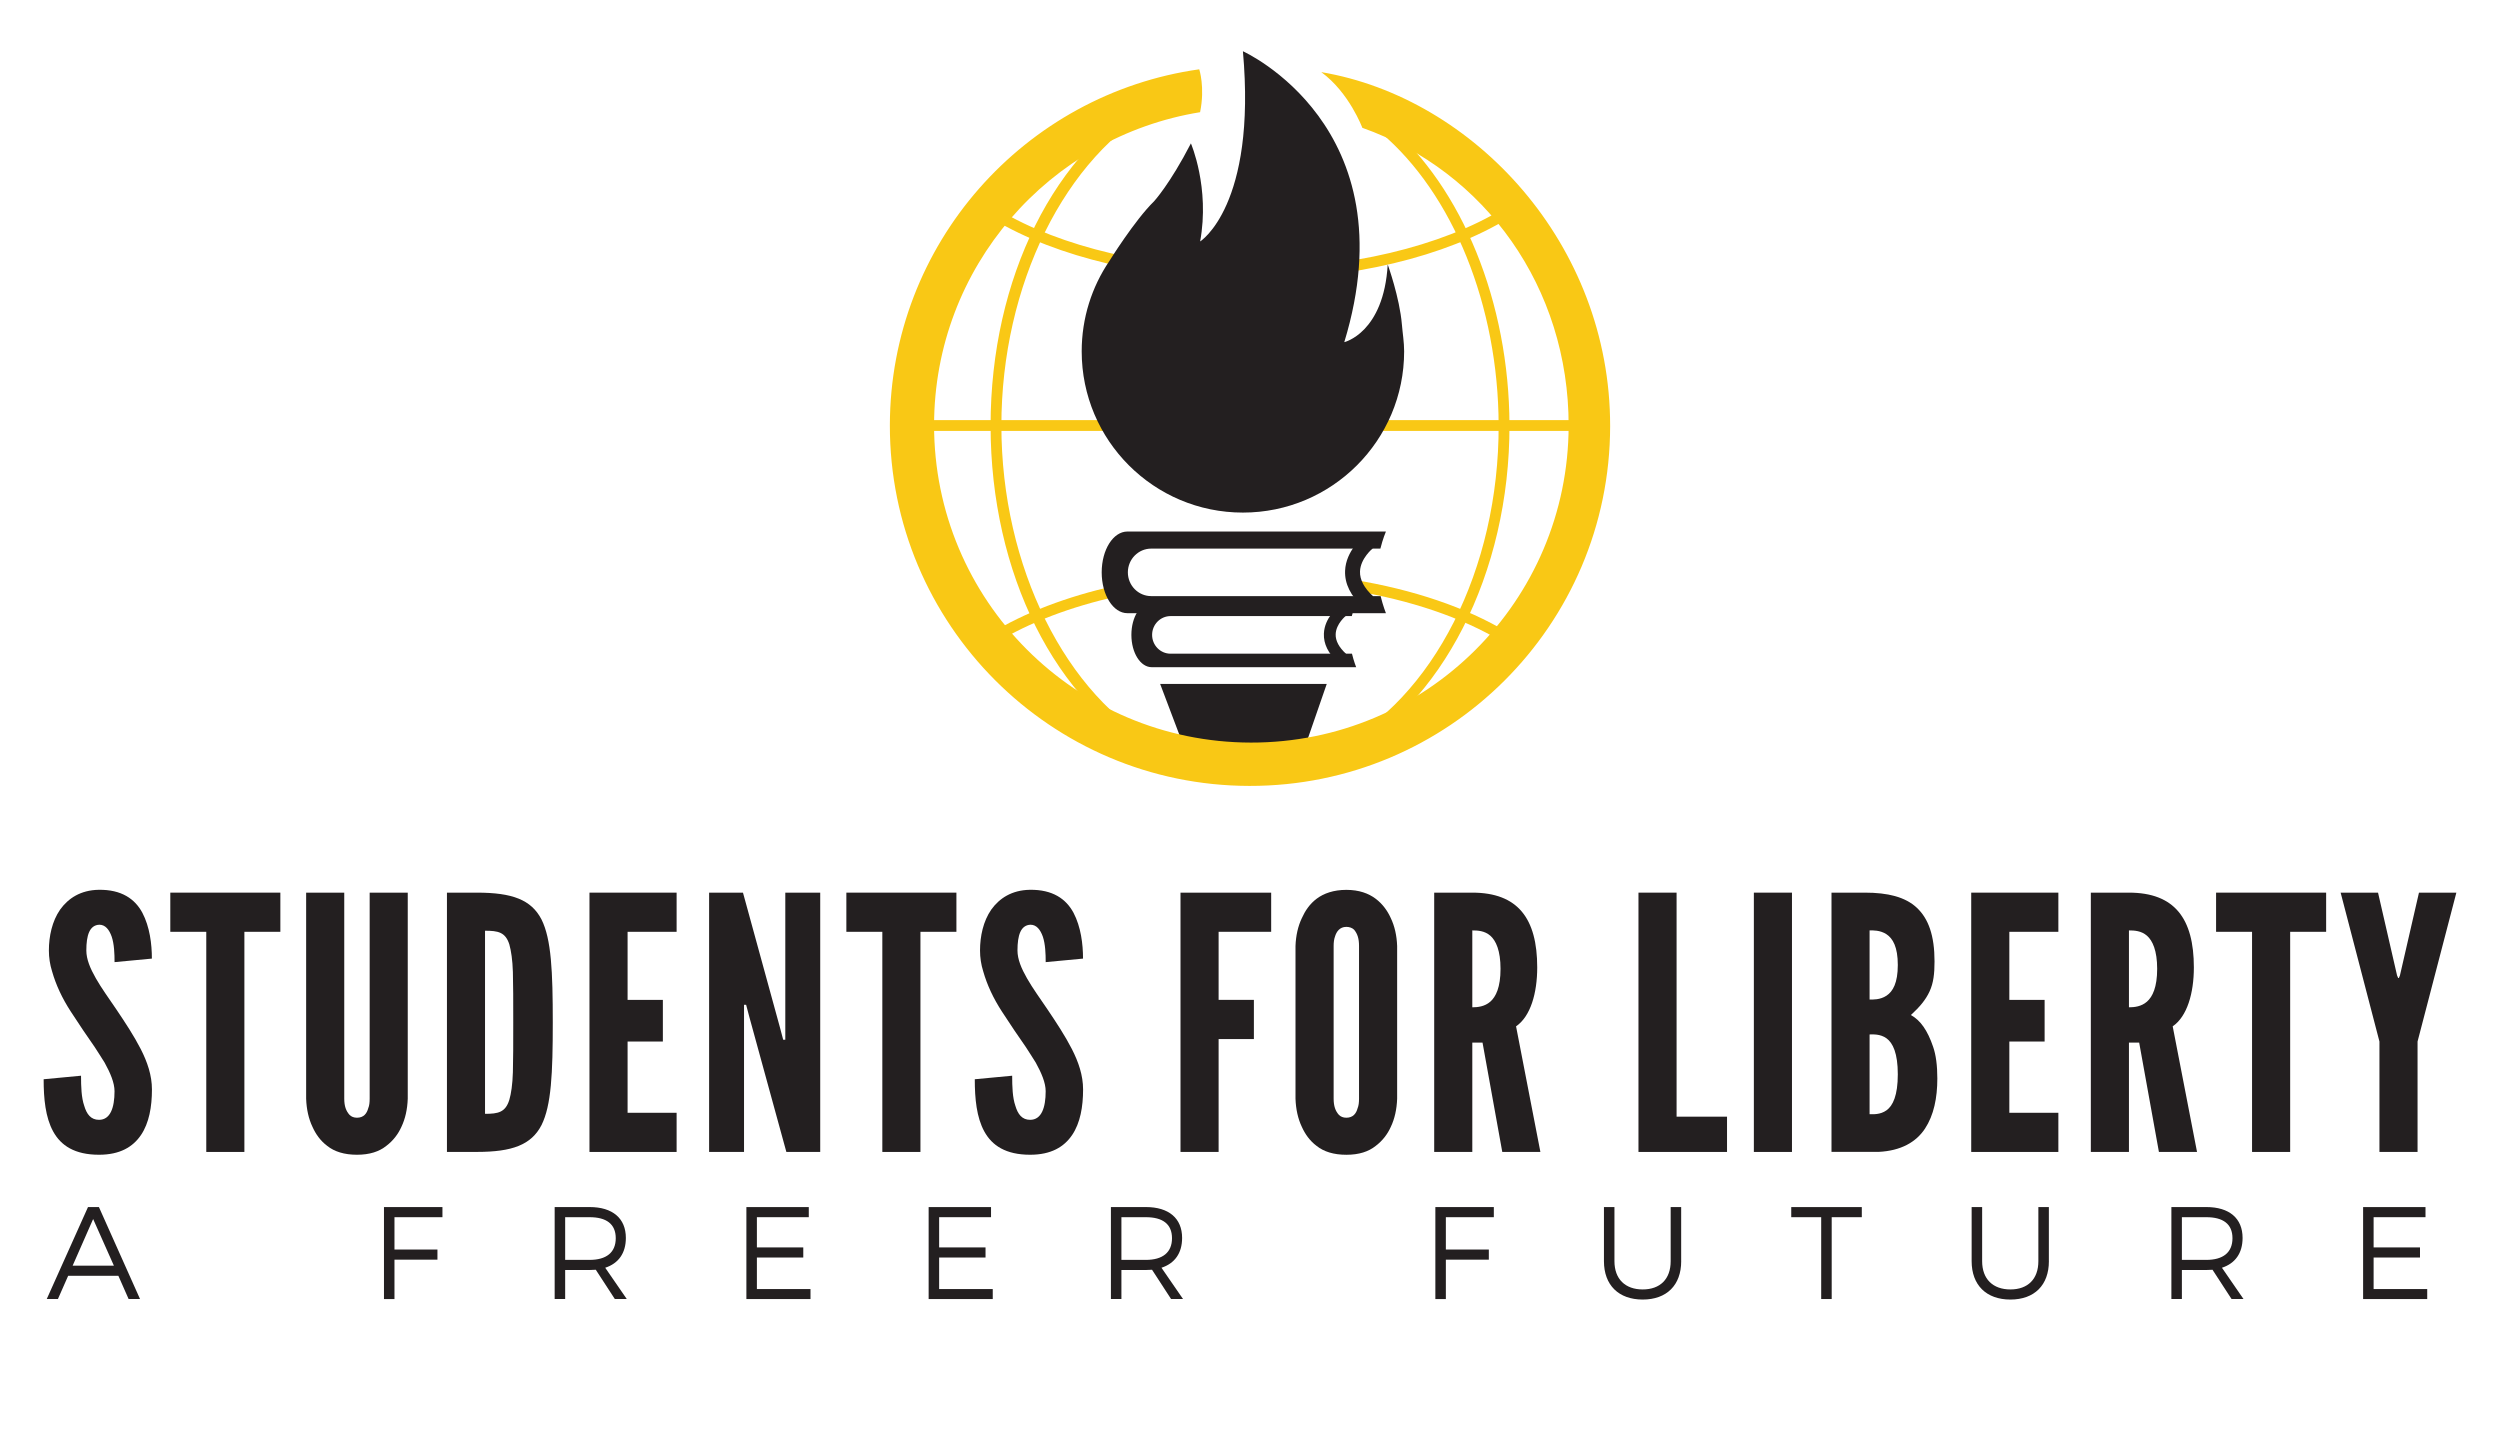 <?xml version="1.0" encoding="UTF-8"?>
<svg id="Layer_1" data-name="Layer 1" xmlns="http://www.w3.org/2000/svg" version="1.1" viewBox="0 0 900 515">
  <defs>
    <style>
      .cls-1 {
        fill: #231f20;
      }

      .cls-1, .cls-2 {
        stroke-width: 0px;
      }

      .cls-2 {
        fill: #f9c815;
      }
    </style>
  </defs>
  <g>
    <g>
      <path class="cls-1" d="M24.54,459.28l-3.69,8.37h-4.02l14.85-33.11h3.93l14.8,33.11h-4.11l-3.69-8.37h-18.07ZM33.53,438.85l-7.38,16.79h14.85l-7.47-16.79Z"/>
      <path class="cls-1" d="M142.01,438.19v11.64h15.47v3.64h-15.47v14.19h-3.78v-33.11h21.05v3.64h-17.26Z"/>
      <path class="cls-1" d="M214.48,457.11c-.71.05-1.47.09-2.22.09h-8.8v10.45h-3.78v-33.11h12.58c8.28,0,13.05,4.07,13.05,11.11,0,5.48-2.65,9.18-7.43,10.74l7.76,11.26h-4.3l-6.86-10.55ZM212.26,453.56c6.01,0,9.41-2.65,9.41-7.8s-3.41-7.57-9.41-7.57h-8.8v15.37h8.8Z"/>
      <path class="cls-1" d="M272.48,438.19v10.88h16.7v3.64h-16.7v11.35h19.3v3.6h-23.08v-33.11h22.46v3.64h-18.68Z"/>
      <path class="cls-1" d="M338.09,438.19v10.88h16.7v3.64h-16.7v11.35h19.3v3.6h-23.08v-33.11h22.46v3.64h-18.68Z"/>
      <path class="cls-1" d="M414.73,457.11c-.71.05-1.47.09-2.22.09h-8.8v10.45h-3.78v-33.11h12.58c8.28,0,13.05,4.07,13.05,11.11,0,5.48-2.65,9.18-7.43,10.74l7.76,11.26h-4.3l-6.86-10.55ZM412.51,453.56c6.01,0,9.41-2.65,9.41-7.8s-3.41-7.57-9.41-7.57h-8.8v15.37h8.8Z"/>
      <path class="cls-1" d="M520.51,438.19v11.64h15.47v3.64h-15.47v14.19h-3.78v-33.11h21.05v3.64h-17.26Z"/>
      <path class="cls-1" d="M605.23,454.03c0,8.61-5.2,13.81-13.86,13.81s-13.95-5.2-13.95-13.81v-19.48h3.78v19.48c0,6.43,3.88,10.17,10.17,10.17s10.07-3.74,10.07-10.17v-19.48h3.78v19.48Z"/>
      <path class="cls-1" d="M659.41,438.19v29.46h-3.78v-29.46h-10.78v-3.64h25.4v3.64h-10.83Z"/>
      <path class="cls-1" d="M737.6,454.03c0,8.61-5.2,13.81-13.86,13.81s-13.95-5.2-13.95-13.81v-19.48h3.78v19.48c0,6.43,3.88,10.17,10.17,10.17s10.07-3.74,10.07-10.17v-19.48h3.78v19.48Z"/>
      <path class="cls-1" d="M796.5,457.11c-.71.05-1.47.09-2.22.09h-8.8v10.45h-3.78v-33.11h12.58c8.28,0,13.05,4.07,13.05,11.11,0,5.48-2.65,9.18-7.43,10.74l7.76,11.26h-4.3l-6.86-10.55ZM794.28,453.56c6.01,0,9.41-2.65,9.41-7.8s-3.41-7.57-9.41-7.57h-8.8v15.37h8.8Z"/>
      <path class="cls-1" d="M854.5,438.19v10.88h16.7v3.64h-16.7v11.35h19.3v3.6h-23.08v-33.11h22.46v3.64h-18.68Z"/>
    </g>
    <g>
      <path class="cls-1" d="M41.24,346.37c0-3.05-.13-6.48-1.02-9.15-.89-2.54-2.29-4.32-4.44-4.32-3.56.13-4.7,3.81-4.7,9.27,0,3.17,1.4,6.48,3.43,10.03,2.03,3.56,4.7,7.24,7.37,11.18,3.17,4.7,6.35,9.53,8.76,14.23,2.41,4.7,4.06,9.52,4.06,14.6,0,6.22-1.02,12.07-3.94,16.39s-7.62,7.11-15.11,7.11c-8.76,0-13.72-3.3-16.51-8.38-2.79-5.08-3.43-11.81-3.43-18.8l13.46-1.27c0,3.94.13,7.88,1.14,10.8.89,3.05,2.41,5.08,5.33,5.08,4.06,0,5.59-4.32,5.59-10.29,0-3.05-1.52-6.6-3.56-10.29-1.14-1.78-2.29-3.68-3.56-5.59-2.67-3.81-5.59-8.13-8.64-12.83-3.05-4.7-5.33-9.53-6.73-14.48-.76-2.41-1.14-4.95-1.14-7.49,0-5.08,1.14-10.54,4.06-14.73,2.92-4.06,7.37-6.99,13.84-7.11,8.26-.13,13.08,3.3,15.75,8.26,2.67,5.08,3.43,11.3,3.43,16.51l-13.46,1.27Z"/>
      <path class="cls-1" d="M61.31,335.45v-14.1h39.62v14.1h-12.95v79.25h-13.72v-79.25h-12.95Z"/>
      <path class="cls-1" d="M146.79,321.35v74.17c-.13,3.81-.89,7.24-2.29,10.16-1.14,2.54-2.92,4.95-5.46,6.86-2.54,2.03-5.97,3.17-10.54,3.17s-8.13-1.14-10.67-3.17c-2.54-1.9-4.19-4.32-5.33-6.86-1.4-2.92-2.16-6.35-2.29-10.16v-74.17h13.72v74.17c0,2.67.64,4.44,1.91,5.84.63.63,1.52,1.02,2.67,1.02,2.41,0,3.55-1.52,4.06-3.43.38-.89.51-2.03.51-3.43v-74.17h13.72Z"/>
      <path class="cls-1" d="M160.9,414.7v-93.35h10.8c12.7,0,19.56,2.54,23.24,9.65,3.56,7.11,4.06,18.8,4.06,37.08s-.51,29.85-4.06,36.96c-3.68,7.11-10.54,9.65-23.24,9.65h-10.8ZM174.61,400.98c4.7,0,7.37-.51,8.76-5.08.63-2.16,1.14-5.46,1.27-9.91.13-4.44.13-10.41.13-18.03s0-13.59-.13-18.04c-.13-4.32-.63-7.62-1.27-9.91-1.4-4.44-4.06-4.95-8.76-4.95v65.91Z"/>
      <path class="cls-1" d="M212.21,321.35h31.37v14.1h-17.65v24.51h12.7v14.99h-12.7v25.65h17.65v14.1h-31.37v-93.35Z"/>
      <path class="cls-1" d="M269.75,366.06l-1.14-4.32h-.76v52.96h-12.57v-93.35h12.19l13.34,48.64,1.14,4.32h.76v-52.96h12.57v93.35h-12.19l-13.34-48.64Z"/>
      <path class="cls-1" d="M304.69,335.45v-14.1h39.62v14.1h-12.95v79.25h-13.72v-79.25h-12.95Z"/>
      <path class="cls-1" d="M376.45,346.37c0-3.05-.13-6.48-1.02-9.15-.89-2.54-2.29-4.32-4.44-4.32-3.56.13-4.7,3.81-4.7,9.27,0,3.17,1.4,6.48,3.43,10.03,2.03,3.56,4.7,7.24,7.37,11.18,3.17,4.7,6.35,9.53,8.76,14.23,2.41,4.7,4.06,9.52,4.06,14.6,0,6.22-1.02,12.07-3.94,16.39-2.92,4.32-7.62,7.11-15.11,7.11-8.76,0-13.72-3.3-16.51-8.38-2.79-5.08-3.43-11.81-3.43-18.8l13.46-1.27c0,3.94.13,7.88,1.14,10.8.89,3.05,2.41,5.08,5.33,5.08,4.06,0,5.59-4.32,5.59-10.29,0-3.05-1.52-6.6-3.56-10.29-1.14-1.78-2.29-3.68-3.56-5.59-2.67-3.81-5.59-8.13-8.64-12.83-3.05-4.7-5.33-9.53-6.73-14.48-.76-2.41-1.14-4.95-1.14-7.49,0-5.08,1.14-10.54,4.06-14.73,2.92-4.06,7.37-6.99,13.84-7.11,8.26-.13,13.08,3.3,15.75,8.26,2.67,5.08,3.43,11.3,3.43,16.51l-13.46,1.27Z"/>
      <path class="cls-1" d="M457.62,335.45h-18.92v24.51h12.7v14.1h-12.7v40.64h-13.72v-93.35h32.64v14.1Z"/>
      <path class="cls-1" d="M502.97,395.53c-.13,3.81-.89,7.24-2.29,10.16-1.14,2.54-2.92,4.95-5.46,6.86-2.54,2.03-5.97,3.17-10.54,3.17s-8.13-1.14-10.67-3.17c-2.54-1.9-4.19-4.32-5.34-6.86-1.4-2.92-2.16-6.35-2.29-10.16v-54.99c.13-3.68.89-7.11,2.29-10.03,1.14-2.54,2.79-5.08,5.34-6.98,2.54-1.91,6.1-3.18,10.67-3.18s8,1.27,10.54,3.18c2.54,1.9,4.32,4.44,5.46,6.98,1.4,2.92,2.16,6.35,2.29,10.03v54.99ZM489.25,340.53c0-2.54-.51-4.32-1.78-5.84-.63-.63-1.65-1.02-2.79-1.02-2.41,0-3.56,1.78-4.06,3.43-.38,1.02-.51,2.16-.51,3.43v54.99c0,2.67.63,4.44,1.9,5.84.63.63,1.52,1.02,2.67,1.02,2.41,0,3.56-1.52,4.06-3.43.38-.89.51-2.03.51-3.43v-54.99Z"/>
      <path class="cls-1" d="M540.82,414.7l-7.11-39.37h-3.68v39.37h-13.72v-93.35h13.72c16.38,0,23.37,9.27,23.37,26.92,0,9.27-2.41,17.65-7.62,21.21l8.76,45.21h-13.72ZM530.03,362.63c1.9,0,4.45-.25,6.48-2.03,2.03-1.78,3.68-5.21,3.68-11.81s-1.65-10.16-3.68-11.94c-2.03-1.78-4.57-1.9-6.48-1.9v27.69Z"/>
      <path class="cls-1" d="M589.85,321.35h13.72v80.65h18.16v12.7h-31.88v-93.35Z"/>
      <path class="cls-1" d="M631.39,321.35h13.72v93.35h-13.72v-93.35Z"/>
      <path class="cls-1" d="M659.34,414.7v-93.35h12.07c8.13,0,14.48,1.52,18.67,5.46,4.19,3.94,6.35,10.03,6.35,19.3,0,4.44-.38,7.75-1.78,10.79-1.4,3.05-3.55,5.59-6.73,8.51,3.43,1.9,5.97,5.46,8,11.43,1.02,2.92,1.52,6.73,1.52,11.43,0,6.98-1.27,13.21-4.44,18.03-3.18,4.83-8.64,8-16.76,8.38h-16.89ZM673.05,359.84c1.14,0,3.81.13,6.1-1.4,2.29-1.52,4.06-4.57,4.06-11.05s-1.78-9.53-4.06-11.05c-2.29-1.52-4.95-1.4-6.1-1.4v24.89ZM673.05,401.11c1.14,0,3.81.25,6.1-1.4,2.29-1.65,4.06-5.33,4.06-12.95s-1.78-11.3-4.06-12.96c-2.29-1.65-4.95-1.4-6.1-1.4v28.7Z"/>
      <path class="cls-1" d="M709.64,321.35h31.37v14.1h-17.65v24.51h12.7v14.99h-12.7v25.65h17.65v14.1h-31.37v-93.35Z"/>
      <path class="cls-1" d="M777.21,414.7l-7.11-39.37h-3.68v39.37h-13.72v-93.35h13.72c16.38,0,23.37,9.27,23.37,26.92,0,9.27-2.41,17.65-7.62,21.21l8.76,45.21h-13.72ZM766.42,362.63c1.9,0,4.45-.25,6.48-2.03s3.68-5.21,3.68-11.81-1.65-10.16-3.68-11.94c-2.03-1.78-4.57-1.9-6.48-1.9v27.69Z"/>
      <path class="cls-1" d="M797.79,335.45v-14.1h39.62v14.1h-12.95v79.25h-13.72v-79.25h-12.95Z"/>
      <path class="cls-1" d="M862.96,351.2l.38.89h.25l.38-.89,6.86-29.84h13.46l-13.97,53.59v39.75h-13.72v-39.75l-13.97-53.59h13.46l6.86,29.84Z"/>
    </g>
  </g>
  <g>
    <polyline class="cls-1" points="426.45 269.48 417.65 246.21 477.63 246.21 470.05 268.11"/>
    <path class="cls-2" d="M416.19,272.31c-36.2-19.2-59.58-65.94-59.58-119.08s23.2-99.46,59.11-118.82l1.84,3.42c-34.13,18.4-57.06,64.78-57.06,115.4s23.12,97.4,57.52,115.64l-1.82,3.44Z"/>
    <path class="cls-2" d="M482.25,272.9l-1.75-3.47c35.45-17.8,59.16-64.58,59.01-116.41-.12-42.91-16.42-83.29-42.54-105.38l-1.74-1.52c-.92-.81-1.96-1.72-2.85-2.47l2.49-2.99c.92.77,1.98,1.7,2.93,2.53l1.69,1.47c26.97,22.81,43.79,64.32,43.92,108.34.14,53.27-24.43,101.45-61.15,119.89Z"/>
    <g>
      <path class="cls-2" d="M540.44,230.82c-14.19-8.52-32.81-14.84-53.85-18.27l.63-3.84c21.52,3.51,40.61,10,55.22,18.77l-2.01,3.34Z"/>
      <path class="cls-2" d="M358.66,231.36l-2.04-3.31c12.01-7.39,27.49-13.32,44.78-17.16l.83,3.8c-16.86,3.74-31.93,9.51-43.57,16.67Z"/>
      <path class="cls-2" d="M450,100.62c-35.77,0-69.47-7.91-92.46-21.71l2.01-3.34c22.39,13.45,55.36,21.16,90.45,21.16s68.92-7.91,91.33-21.7l2.04,3.31c-23.01,14.16-57.05,22.28-93.38,22.28Z"/>
      <rect class="cls-2" x="331.05" y="151.24" width="237.9" height="3.89"/>
      <path class="cls-1" d="M450,272.14"/>
    </g>
    <path class="cls-2" d="M432.04,40.39c-54.24,8.81-95.69,55.8-95.77,112.55-.09,63.08,50.97,114.29,114.05,114.39,63.08.09,114.29-50.97,114.39-114.05.07-49.74-30.04-91.57-74.27-107.27,0,0-4.72-12.7-14.79-20.05,54.91,9.26,104.1,61.85,104,127.51-.1,71.6-58.23,129.56-129.84,129.46-71.6-.1-129.56-58.23-129.46-129.84.1-65.33,48.51-119.27,111.38-128.14,0,0,2.13,6.49.3,15.45Z"/>
    <path class="cls-1" d="M504.68,116.8c.26,3.18.81,6.39.81,9.69,0,32.05-25.98,58.04-58.04,58.04s-58.04-25.98-58.04-58.04c0-12.02,3.65-23.19,9.91-32.45,0,0,9.19-14.8,16.14-21.57,0,0,5.69-6.16,13.27-20.85,0,0,6.87,15.88,3.32,35.31,0,0,20.38-12.8,15.4-68.48,0,0,60.18,27.01,36.49,104.73,0,0,14.22-3.32,15.64-27.96,0,0,4.3,11.9,5.1,21.58Z"/>
    <g>
      <path class="cls-1" d="M414.44,214.6c-4.65,0-8.41-3.83-8.41-8.55s3.76-8.55,8.41-8.55h82.5c.89-3.59,1.99-6.15,1.99-6.15h-93.06c-5.11,0-9.26,6.53-9.26,14.7s4.14,14.7,9.26,14.7h93.06s-1.03-2.58-1.91-6.15h-82.58Z"/>
      <path class="cls-1" d="M490.73,218.66c-4.49-4.09-6.68-8.52-6.5-13.17.28-7.28,6.4-12.11,6.66-12.32l3.31,4.24s-4.43,3.56-4.6,8.31c-.1,2.98,1.5,5.99,4.75,8.96l-3.63,3.98Z"/>
    </g>
    <g>
      <path class="cls-1" d="M421.41,235.33c-3.68,0-6.65-3.03-6.65-6.77s2.98-6.77,6.65-6.77h65.24c.7-2.84,1.57-4.86,1.57-4.86h-73.6c-4.05,0-7.32,5.16-7.32,11.63s3.27,11.63,7.32,11.63h73.6s-.82-2.04-1.51-4.86h-65.31Z"/>
      <path class="cls-1" d="M481.74,238.54c-3.56-3.24-5.29-6.74-5.14-10.42.22-5.76,5.07-9.58,5.27-9.74l2.61,3.35s-3.5,2.81-3.64,6.58c-.08,2.36,1.18,4.74,3.75,7.08l-2.86,3.15Z"/>
    </g>
  </g>
</svg>